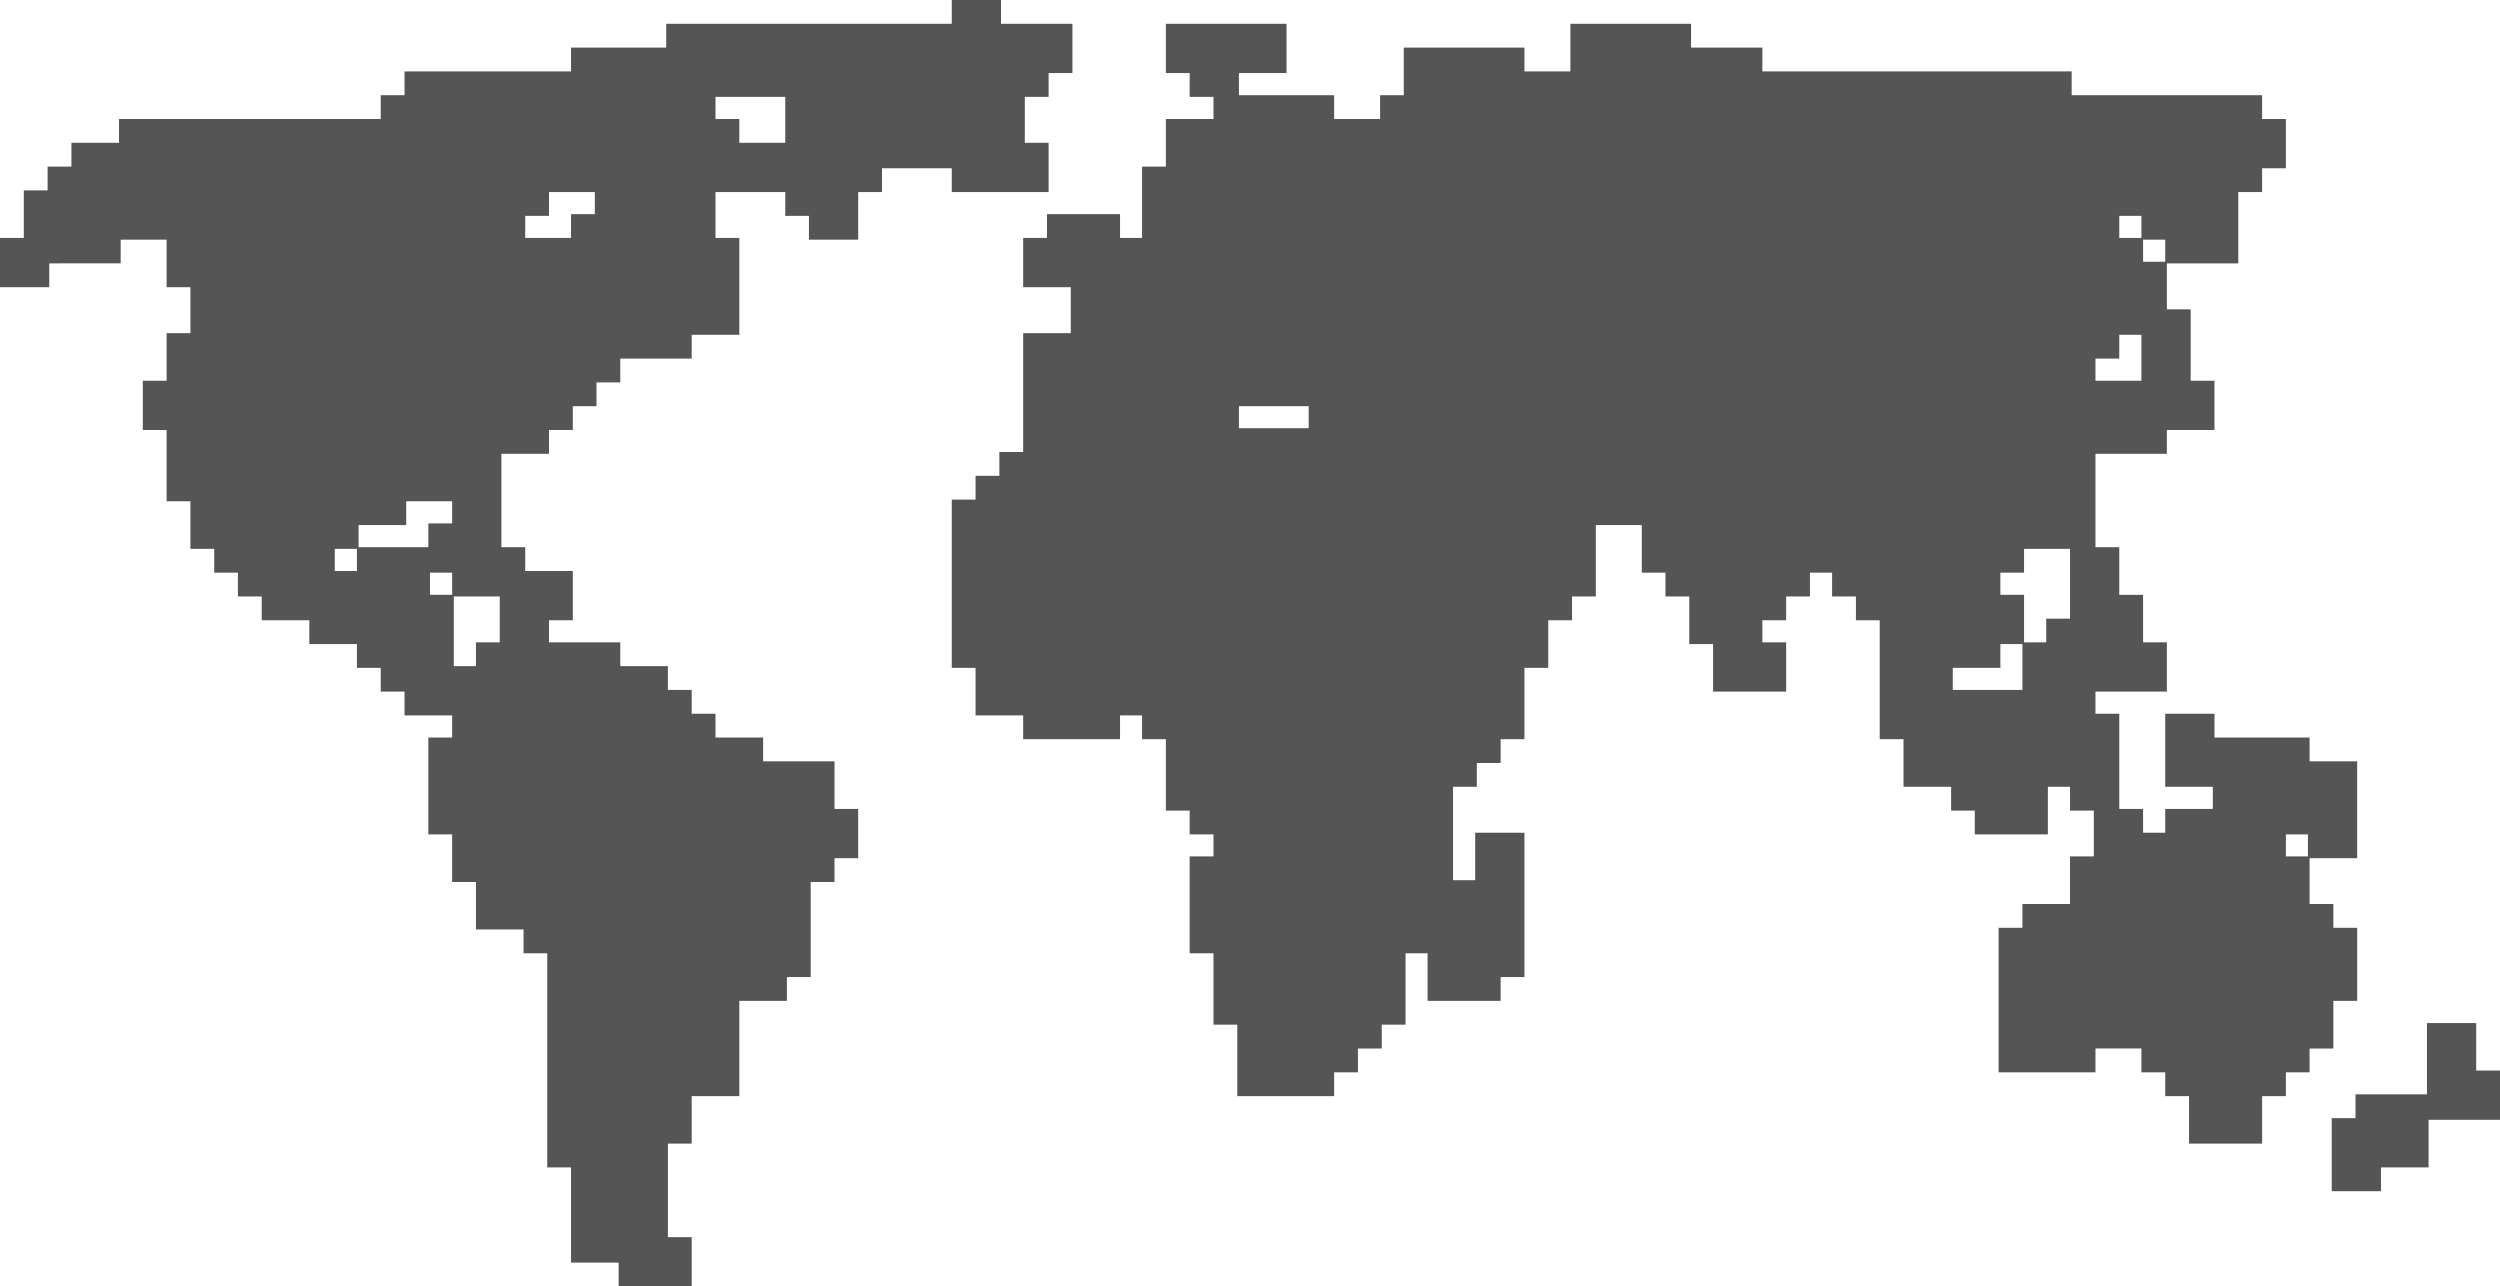 <svg id="Слой_1" data-name="Слой 1" xmlns="http://www.w3.org/2000/svg" viewBox="0 0 1964 1010.6"><defs><style>.cls-1{fill:#555;}</style></defs><path class="cls-1" d="M503.5,1098.2v-18.7H466.1v-74.8H447.4V836.5H428.8V817.8H391.4V780.5H372.7V743.1H354V667h18.7V649.6H335.3V630.9H316.6V612.3H297.9V593.6H260.5V574.9H223.1V556.2H204.4V537.5H185.8V518.8H167.1V481.4H148.4v-56H129.7V386.7h18.7V349.3h18.7V313.2H148.4V275.9H112.3v18.6H56.2v18.7H17.5V274.5H36.2V237.2H54.9V218.5H73.6V199.8H111V181.1H316.6V162.4h18.7V143.7H466.1V125h74.8V106.3H765.2V87.6h38.7v18.7H860V145H841.3v18.7H822.6v36.1h18.7v38.7H765.2V219.8H710.4v18.7H691.7v37.4H653V257.2H634.4V238.5H579.6v36h18.7v76.1H560.9v18.7H504.8V388H486.1v18.7H467.5v18.7H448.8v18.7H411.4v73.4h18.7v18.7h37.4v38.7H448.8v17.3h56v18.7h37.4v18.7h18.7v18.7h18.7V667H617v18.7h56.1v37.4h18.6v38.7H673.1v18.7H654.4v74.7H635.7v18.7H598.3v74.8H560.9V986H542.2v73.5h18.7v38.7ZM391.4,610.9V592.2h18.7v-36H374v54.7Zm-18.7-56V537.5H355.3v17.4Zm-74.8-18.7V518.8H280.5v17.4ZM354,517.5V498.8h18.7V481.4H336.6v18.7H299.2v17.4H354Zm112.1-243V255.8h18.7V238.5h-36v18.7H430.1v17.3Zm168.3-74.7V163.7H579.6v17.4h18.7v18.7h36.1Zm1214.9,823.6V966H1868V947.3h56.1v-56h38.7v37.3h18.7v38.7h-56.1v37.4H1888v18.7ZM1737.2,986V948.7h-18.7V930h-18.7V911.3h-36.1V930h-76.1V816.5h18.7V797.8h37.4V760.4h18.7v-36h-18.7V705.7h-17.4v37.4h-57.4V724.4h-18.6V705.7h-37.4V668.3h-18.7V574.9h-18.7V556.2h-18.7V537.5h-17.4v18.7h-18.7v18.7H1402v17.3h18.7v38.7h-57.4V593.6h-18.7V556.2h-18.7V537.5h-18.6V500.1h-36.1v56.1h-18.7v18.7h-18.7v37.4h-18.7v56h-18.7V687h-18.7v18.7H1159v73.4h17.4V741.8h38.7V855.2h-18.7v18.7H1139V836.5h-17.3v56.1H1103v18.7h-18.7V930h-18.7v18.7H989.5V892.6H970.8V836.5H952.1V760.4h18.7V743.1H952.1V724.4H933.4V668.3H914.7V649.6H897.4v18.7H821.3V649.6H783.9V612.3H765.2V480.1h18.7V461.4h18.7V442.7h18.7V349.3h37.4V313.2H821.3V274.5H840V255.8h57.4v18.7h17.3v-56h18.7V181.1h37.4V163.7H952.1V145H933.4V106.3h94.8V145H990.8v17.4h74.8v18.7h36.1V162.4h18.6V125h94.8v18.7h36.1V106.3H1346V125h56v18.7h243v18.7h149.6v18.7h18.7v38.7h-18.7v18.7h-18.7v56h-56.1v36.1h18.7v56.1h18.7v38.7h-37.4v18.7h-56.1v73.4h18.7v37.4h18.7v37.3h18.7v38.7h-56.1v17.4h18.7v74.8h18.7v18.7h17.4V723.1h37.4V705.7h-37.4V648.3h38.7V667h74.7v18.7h37.4v76.1h-37.4v36h18.7v18.7h18.7v57.4h-18.7v37.4h-18.7V930h-18.6v18.7h-18.7V986Zm93.4-225.6V743.1h-17.3v17.3ZM1606.3,629.6v-36H1589v18.7h-37.4v17.3h54.7Zm18.7-37.4V573.6h18.7V518.8h-36.1v18.7H1589v17.4h18.6v37.3ZM1045.6,424V406.7H990.8V424h54.8Zm654.2-37.3V350.6h-17.4v18.7h-18.7v17.4h36.1Zm18.7-93.5V275.9h-17.4v17.3Zm-18.7-18.7V257.2h-17.4v17.3Z" transform="translate(-17.5 -87.6)"/><path class="cls-1" d="M487.4,964.7V796.5H468.8V777.8H431.4V740.5H412.7V650.9h18.7V632.2h33.4v18.7h37.4v18.7h18.7v18.7h18.7V707H577v18.7h56.1v14.8H614.4v74.7H595.7v18.7H558.3v74.8H520.9V946H502.2v18.7Zm1271.1-56V890h-18.7V871.3H1627.6V856.5h18.7V837.8h37.4V800.4h18.7V781.8h56.1V763.1h14.8v37.3h18.6v37.4h18.7v33.5h-18.7V890h-18.6v18.7Zm-729-18.7V852.6h-18.7V703.1H992.1V684.4H973.4V628.3H954.7V609.6H823.9V572.3H805.2V520.1h18.7V501.4h18.7V482.7h18.7V389.3h37.4V314.5h56v-56h18.7V221.1h37.4V202.4h14.8v18.7h116.1V202.4h18.6V165h14.8v18.7h116.1V146.3H1306V165h56v18.7h243v18.7h130.9v14.8h-93.5V329.3h-18.7V478.8h-56.1v18.7H1549v74.8h-14.8V534.9h-18.7V516.2h-18.7V497.5h-97.4v18.7h-33.5V497.5h-18.6V460.1H1231.2v56.1h-18.7v18.7h-18.7v37.4h-18.7v56h-18.7V647h-18.7v18.7H1119V796.5h-37.3v56.1H1063v18.7h-18.7V890ZM950.8,464h134.8V366.7H950.8Zm-725,33.5V478.8H207.1V441.4H188.4V389.3h18.7V273.2H188.4V235.9H151V221.1H356.6V202.4h18.7V183.7H506.1V165h33.5V310.6H520.9v18.7H464.8V348H446.1v18.7H427.5v18.7H408.8v18.7H371.4v37.3H296.6v18.7H259.2v18.7H240.5v18.7Zm164.3-183h116V295.8h18.7V198.5h-116v18.7H390.1ZM674.4,179.8V146.3H782.6v33.5Z" transform="translate(-17.5 -87.6)"/><path class="cls-1" d="M1038.4,619.4V563.3h-18.7V544.6H926.3V529h183.8v34.3h-18.7V582h-18.7v18.7H1054v18.7Zm112.2-168.2V301.7H1038.4V286.1h168.3V267.4h18.6V248.7H1540v18.7h18.7V413.8h-56.1v18.7h-90.3V395.1H1166.2v56.1ZM272.1,376.4V286.1h53v53H306.4v37.3Z" transform="translate(-17.5 -87.6)"/></svg>